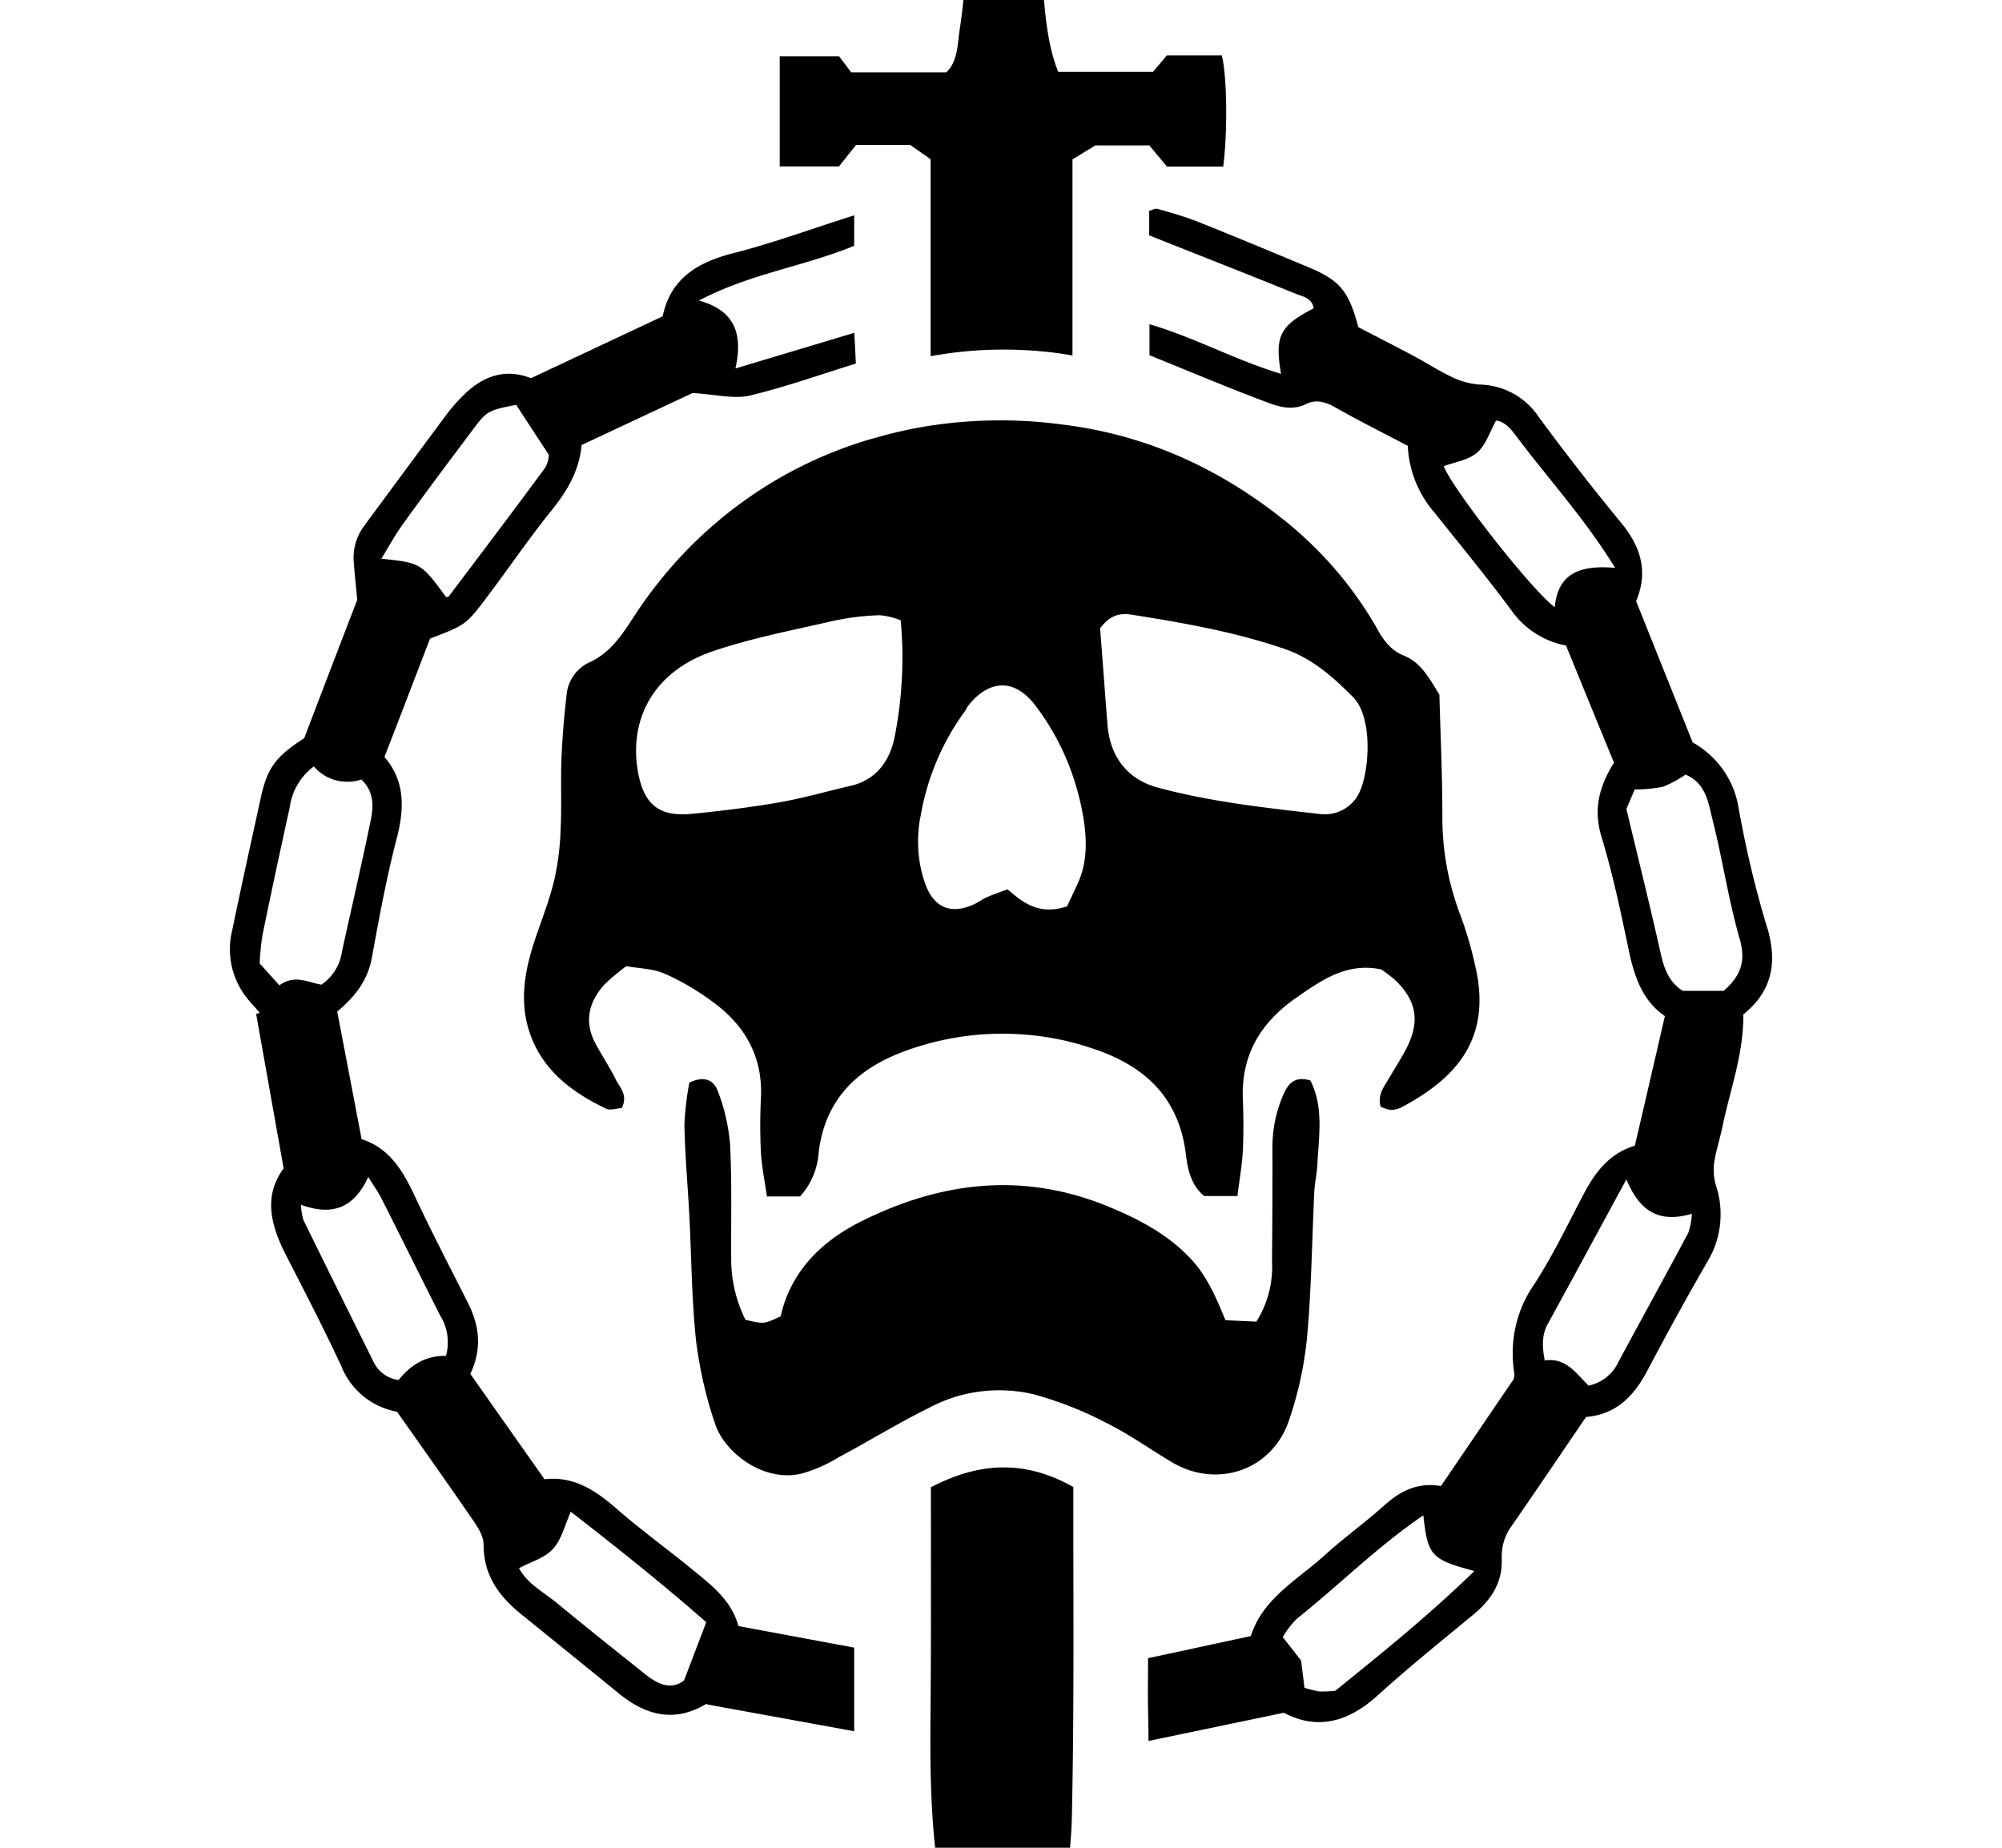<svg xmlns="http://www.w3.org/2000/svg" width="1040" height="960">
    <path d="M519.186-150c-8.251 11.74-18.705 18.062-31.72 17.874v50.327l13.7.806c.378 1.705.663 3.392.805 5.274 0 30.418 1.283 60.9-3.443 91.13-1.2 7.69-.846 16.346-6.96 22.197h-49.374c-2.325-3.076-4.424-5.914-6.3-8.352h-30.84V86.47h30.767l8.864-11.135h28.204l10.548 7.399v102.338c12.217-2.235 24.778-3.443 37.654-3.443 12.752 0 25.202 1.089 36.042 3.077V82.806L569 75.554h28.057l9.157 10.988h29.229c2.325-17.965 2.005-46.96-.733-57.725h-28.57l-7.179 8.498h-49.227c-9.152-22.392-9.178-59.564-8.278-115.525 0-.825.977-1.63 1.465-2.417l10.769-2.124v-49.228c-13.71-2.16-13.844-2.38-25.2-12.747a50 50 0 0 0-9.304-5.274m82.193 258.519c-1.275-.338-2.858.613-4.395 1.026v12.746c25.654 10.202 50.588 19.946 75.38 30.035 4.013 1.725 9.096 2.175 10.109 7.838-17.628 9.114-20.371 14.41-16.995 34.064-23.367-6.976-44.494-18.735-68.348-25.786v16.116c20.329 8.214 39.862 16.491 59.703 23.955 6.79 2.625 14.136 5.221 22.05 1.245 4.539-2.288 9.63-1.017 14.505 1.758 12.302 6.977 25.006 13.32 37.946 20.146v.146c.638 13.203 5.782 25.202 13.846 34.504 13.277 16.615 26.843 33.112 39.558 50.253l.146.146c6.526 9.527 16.64 16.393 28.643 18.68 8.364 20.517 16.73 40.96 24.907 60.876-7.839 12.527-10.758 24.283-6.52 38.386 5.851 19.241 10.013 39.022 14.139 58.75 2.85 13.803 7.087 26.478 18.826 34.504-5.288 22.917-10.39 45.006-15.603 67.322-14.028 4.276-21.43 14.956-27.544 26.958-7.911 15.188-15.45 30.784-24.76 45.126l-.147.22c-6.96 10.049-10.988 22.236-10.988 35.382 0 3.788.278 7.579.879 10.842 0 1.012-.14 1.994-.44 2.857l-37.727 55.454c-12.264-2.063-21.23 2.644-29.595 10.183-9.79 8.814-20.65 16.568-30.4 25.42-14.479 13.127-32.64 22.763-38.753 42.341l-53.403 11.501c-.001 7.429-.111 13.598-.074 20.512.038 6.939.293 13.9.293 22.49l70.326-14.652c17.215 9.114 33.265 4.976 48.568-8.864 16.166-14.702 33.23-28.353 50.034-42.268 9.057-7.523 15-16.455 14.578-28.643v-.073c-.033-.46 0-.929 0-1.392 0-5.889 1.866-11.364 5.054-15.677 13.015-18.79 25.775-37.72 38.752-56.773 15.303-1.238 24.563-10.506 31.427-23.295 10.092-19.137 20.59-38.264 31.427-57.066a47.6 47.6 0 0 0 7.032-24.98c0-5.134-.85-10.09-2.27-14.432a28 28 0 0 1-1.32-8.57c0-1.239.07-2.467.22-3.517.938-6.489 3.083-12.78 4.396-19.193 3.938-19.091 11.03-37.726 10.768-58.092 14.501-11.571 17.787-26.115 12.747-43.953-5.891-19.243-10.79-39.074-15.018-62.34l-.073-.22c-2.063-14.89-11.127-27.596-23.954-34.797l-29.376-73.402c6.376-15.078 2.585-28.131-7.692-40.584a1287 1287 0 0 1-43-55.234l-.074-.147c-6.676-9.79-17.76-16.256-30.474-16.556h-.147c-5.138-.412-10.048-1.82-14.211-3.882-6.864-3.188-13.285-7.425-20-10.988-9.788-5.214-19.676-10.256-28.715-14.945-4.989-19.053-9.823-24.56-26.739-31.5-18.716-7.8-37.322-15.574-56.113-23.075-6.864-2.776-14.19-4.786-21.391-6.886m316.977 374.556c.33 1.076.617 2.224.952 3.296l-1.025-3.882c.059.203.016.384.073.586M443.733 111.889c-21.417 6.751-41.666 14.231-62.707 19.632-18.603 4.689-32.724 13.165-36.774 32.819l-68.421 32.159c-12.865-5.101-24.307-1.469-34.284 8.058v.073c-3.263 3.076-6.269 6.432-9.157 10.183-14.252 19.128-28.383 38.34-42.561 57.506h.073c-3.863 4.725-6.226 10.76-6.226 17.361v.952c.45 6.977 1.267 13.974 1.904 21.025-9.189 23.78-18.355 47.784-27.544 71.864-14.778 9.564-19.114 15.318-22.49 30.62-5.046 23.105-10.156 46.16-14.944 69.3-.787 3.113-1.172 6.368-1.172 9.743 0 9.49 3.244 18.227 8.645 25.054 2.137 2.813 4.598 5.322 6.886 7.985l-1.905.586c4.688 26.292 9.371 52.684 14.285 80.214-10.615 14.44-6.703 29.53 1.099 44.833 9.939 19.39 19.966 38.765 29.155 58.531l.074.293c4.95 11.665 15.554 20.382 28.57 22.783 13.314 18.866 26.296 37.186 38.898 55.527 2.85 4.051 6.08 8.979 6.08 13.48-.075 15.865 7.898 26.775 19.413 36.114a12148 12148 0 0 1 50.84 41.243c13.764 11.215 28.404 15.314 44.832 5.788.637-.488 1.972-.372.66-.147l76.771 13.992v-43.44L383.59 844.81c-3.413-12.752-13.038-20.477-22.49-28.203-13.727-11.29-28.183-21.703-41.535-33.405-10.877-9.377-22.036-16.376-36.701-14.651-13.24-18.79-26.005-36.944-38.533-54.722 6.451-13.727 4.502-25.801-1.611-37.653-9.152-18.079-18.478-36.088-27.105-54.43-6.151-13.164-13.136-25.237-27.764-29.887-4.238-22.242-8.285-43.493-12.673-66.297l.073-.073c8.927-7.426 15.662-15.878 17.875-27.617 3.788-20.854 7.64-41.789 12.966-62.268 4.088-15.678 4.316-29.927-6.373-42.341 8.364-21.492 16.235-42.108 23.661-61.462 18.491-7.164 18.558-6.894 30.035-22.196 11.027-14.59 21.306-29.776 32.745-43.954 8.14-10.09 14.695-20.59 15.97-34.43l57.652-27.031c11.927.712 21.414 3.231 29.815 1.318 18.341-4.425 36.412-10.853 55.015-16.629-.3-5.888-.543-10.756-.806-15.97l-61.754 18.534c3.863-17.628.042-30.02-18.973-35.309 26.93-14.102 54.887-17.771 80.654-28.423zm-175.594 98.455 16.849 25.786.146-.073v.073a15.9 15.9 0 0 1-1.83 6.74c-16.504 22.429-33.305 44.64-50.108 66.882-.225.45-.977.44-1.465.44-13.052-17.704-13.033-17.713-33.624-19.926 4.013-6.489 7.23-12.543 11.281-18.094 12.227-16.953 24.764-33.641 37.14-50.107 6.302-8.401 7.471-8.983 21.611-11.72m251.633 8.058c-23.404 0-46.019 3.378-65.71 9.304l-1.538.366c-50.41 14.703-93.312 46.997-122.118 90.617-6.863 10.39-12.72 20.35-24.76 25.713h-.073c-6.301 3.188-10.757 9.567-11.282 17.069-1.275 11.064-2.224 22.156-2.637 33.258-.45 12.264.198 24.547-.44 36.774v.22c-.337 9.489-1.676 18.787-3.589 26.738-2.663 10.727-6.916 21.07-10.329 31.646-4.426 13.69-6.931 27.838-3.443 41.903 5.476 21.941 21.63 34.837 41.096 44.026 2.25 1.088 5.66-.293 7.985-.293 3.526-6.751-.976-10.706-3.076-14.944-3.113-6.301-7.175-12.42-10.476-18.534-6.001-11.327-3.674-21.578 4.615-30.767a113 113 0 0 1 11.355-9.523c6.601 1.2 14.031 1.216 20.145 4.029l.806.293a134 134 0 0 1 26.445 16.116c15.115 11.89 23.426 27.59 22.563 47.543-.488 9.677-.525 19.406 0 29.083.45 7.276 1.989 14.723 3.077 22.562h17.215c5.513-6.076 9.07-13.93 9.67-22.782 3.346-28 20.49-43.956 45.271-52.89 15.656-5.696 32.497-8.865 50.107-8.865 16.353 0 32.095 2.675 45.785 7.326 27.08 8.551 45.88 24.929 49.594 55.235.9 7.688 2.66 16.168 9.523 21.756h17.289c.975-8.289 2.37-15.758 2.783-23.222.413-9.189.375-18.281 0-27.47-.862-23.067 9.716-39.885 28.057-52.525 12.94-8.964 25.991-18.255 43.807-14.504l.22.146a71 71 0 0 1 6.666 5.055c11.44 10.727 13.462 21.5 6.373 35.602-2.813 5.439-6.154 10.497-9.23 15.823-2.427 4.294-6.029 8.252-4.322 14.578v.073c1.59.803 3.247 1.353 5.128 1.685h.366c1.988 0 3.919-.529 5.494-1.391 26.593-14.178 44.093-32.79 39.705-65.271l-.147-1.246c-2.335-12.807-5.91-25.136-10.036-35.675-.052-.144-.094-.296-.146-.44-.062-.156-.085-.356-.147-.512-5.115-14.404-7.984-29.887-8.131-46.078.075-22.354-1.013-44.615-1.538-64.831l.073-.074c-6.189-10.502-10.465-17.246-18.754-20.584-6.376-2.588-10.139-7.512-13.552-13.626l-.513-.952c-12.002-20.817-27.724-39.271-46.59-54.649-33.978-27.474-72.19-45.226-116.257-50.693a242 242 0 0 0-32.379-2.197m257.42.074c5.476.787 8.642 5.724 11.868 9.962 16.315 21.53 34.657 41.685 49.96 66.59h-.073c-17.516-1.5-29.593 2.36-31.28 20.438-11.44-8.214-53.19-61.403-57.653-73.255 5.889-2.213 12.75-3.132 17.289-7.033 4.538-3.9 6.514-10.589 9.89-16.702M581.38 319.349c3.23-.652 6.38-.03 9.23.44 25.805 4.125 51.537 8.736 76.48 17.287 14.59 4.989 25.173 14.441 35.675 24.98 11.327 11.215 8.388 42.75 2.124 51.939v.073c-3.563 5.401-9.726 9.01-16.702 9.01-1.088 0-2.14-.07-3.077-.22-28.018-3.187-55.981-6.236-83.511-13.625-14.103-3.75-24.836-14.099-26.3-32.965-1.35-17.14-2.608-34.286-3.808-49.814 3.381-4.54 6.67-6.456 9.89-7.105m-124.461.293h.146c3.901.375 7.58 1.287 10.769 2.637l.073.073c.549 6.284.88 12.702.88 19.12 0 14.628-1.517 28.864-4.03 41.316-2.438 12.415-9.496 22.49-23.149 25.566-12.264 2.813-24.323 6.322-36.7 8.498-14.928 2.588-29.94 4.433-44.98 5.934-16.765 1.687-25.713-3.715-28.789-23.369-4.163-27.755 9.983-51.084 38.825-60.949 20.404-6.976 41.848-11.02 62.927-15.896 7.724-1.651 15.671-2.677 24.028-2.93m63.586 36.481c6.03-.07 12.016 3.376 17.361 10.476l.074.073c12.52 16.516 21.142 36.017 24.833 58.091 1.8 10.877 2.159 22.422-2.417 33.112-1.988 4.538-4.168 8.989-6.08 13.04-13.765 4.5-22.064-1.063-30.841-8.865-3.376 1.238-7.059 2.492-10.622 4.03-2.326.975-4.378 2.575-6.666 3.662-11.968 5.535-20.76 2.032-25.347-10.109-2.525-6.97-3.882-14.478-3.882-22.343 0-4.838.491-9.573 1.392-13.699l.146-.806c3.563-19.766 11.605-38.029 22.783-53.256.637-.788.938-1.85 1.538-2.638 5.55-7.107 11.67-10.698 17.728-10.768m-357.488 42.049.074.073c4.2 4.876 10.35 7.912 17.288 7.912 2.625 0 5.15-.422 7.326-1.173 6.826 6.414 6.336 14.256 4.761 21.757-4.688 22.692-9.882 45.18-14.87 67.835v.147c-1.051 6.976-4.997 12.985-10.623 16.848-6.564-.975-13.766-5.597-21.83.367l-10.256-11.428v-.293c.263-5.251.826-10.485 1.539-14.798a4697 4697 0 0 1 14.211-66.516v-.22c1.275-8.289 5.818-15.487 12.307-20.438zm712.558 4.248c10.764 4.501 11.888 14.882 14.138 23.809 5.176 20.478 8.214 41.5 14.065 61.754 3.413 11.852.127 19.46-8.424 26.812h-21.171c-7.014-4.426-9.592-11.136-11.355-18.9-5.476-24.53-11.571-48.933-17.947-75.6l4.322-10.11c5.213 0 10.371-.564 14.797-1.465l.367-.146c4.05-1.688 7.87-3.753 11.208-6.154M675.733 560.653c-4.263.235-6.79 3.117-8.717 7.325a67.7 67.7 0 0 0-6.007 27.984v.22c.05 19.83-.046 39.678-.22 59.483v.147c.032.776.074 1.567.074 2.344 0 10.577-3.067 20.395-8.205 28.496l-16.043-.732c-5.214-12.565-9.793-23.337-18.607-32.526-12.227-12.715-27.198-20.392-43.514-27.031-44.033-17.703-86.58-12.167-127.538 8.424-20.366 10.24-36.326 26.052-41.39 49.081-8.663 4.089-8.636 4.082-18.313 1.832-4.452-9.01-7.14-19.065-7.399-29.815-.187-20.441.427-40.84-.586-61.169v-.366c-.9-9.827-3.148-19.258-6.373-27.397-2.026-5.927-7.259-8.145-14.798-4.469-1.326 7.026-2.24 14.249-2.564 21.903.3 15.716 1.739 31.426 2.564 47.104 1.125 21.829 1.191 43.702 3.516 65.344l.147 1.172c1.988 14.89 5.431 29.309 9.67 41.536 4.538 14.552 24.16 30.085 43.513 26.372l.587-.073a75 75 0 0 0 20.145-8.718c15.927-8.484 31.294-18.018 47.47-25.932 10.689-5.664 22.917-8.864 35.895-8.864 5.85 0 11.531.633 16.482 1.758l1.319.293c13.69 3.75 26.84 9.016 38.093 15.017 11.777 5.776 22.48 13.578 33.844 20.292 23.442 13.953 52.063 4.234 60.802-21.684 4.599-13.385 7.814-27.478 9.377-42.854 2.325-25.28 2.571-50.72 3.809-76.113.225-4.5 1.276-8.94 1.538-13.479.75-15.002 3.5-30.22-3.59-44.173-1.884-.581-3.528-.813-4.98-.732m-484.439 50.839c2.85 4.576 5.16 7.757 6.886 11.208 10.262 20.3 20.323 40.686 30.548 60.949l.073.073c2.444 3.958 3.81 8.634 3.81 13.626 0 2.55-.315 4.967-.953 7.105h-.073c-10.727-.225-18.465 5.026-24.541 12.527h-.073c-5.851-.788-10.713-4.528-13.113-9.816-12.118-24.386-24.219-48.796-36.188-73.183v-.073l-.074-.146c-.712-2.488-1.172-5.105-1.245-7.839 16.203 6.001 27.554 1.734 34.943-14.431m653.587 1.245c7.087 17.172 17.52 22.74 33.99 17.875v.146a37.4 37.4 0 0 1-1.831 9.743c-11.927 22.392-24.186 44.566-36.189 66.883l-.073.146c-2.85 6.226-8.516 10.88-15.53 12.38-6.226-6.038-11.718-14.84-22.782-13.04-1.35-7.2-1.611-13.012 1.465-18.826 13.165-23.93 26.097-48.002 40.95-75.307M520.724 762.398c-12.245.132-24.59 3.727-37.287 10.403h.147c0 40.732.155 80.494-.22 120.139-.3 32.03.364 63.946 6.74 95.452 4.2 20.891 9.762 41.421 23.002 58.824.938 1.05 1.95 1.921 3.15 2.784h9.743c2.223-2.776 4.355-5.679 6.446-9.01 3.35-5.934 6.392-12.136 9.377-19.486 9.468-25.622 14.832-53.224 15.09-82.193 1.051-51.047.66-101.986.66-152.958v-13.772c-12.396-7.014-24.602-10.314-36.848-10.183m21.098 259.106c-.13.352-.161.747-.293 1.098l.586-1.685c-.09.225-.202.364-.293.587M296.49 785.4c23.892 18.528 48.27 37.966 70.399 57.432a47239 47239 0 0 1-11.575 30.328h-.073c-7.126 5.326-14.17 1.48-20.658-3.81-15.078-12.002-30.164-24.034-44.979-36.26-6.901-5.777-15.385-9.913-19.999-18.315 6.376-3.45 13.34-5.233 17.728-10.109s6.082-12.215 9.157-19.266m442.903 1.904c2.36 21.016 3.908 22.841 26.519 28.936-23.817 23.18-48.263 42.766-72.23 62.194a60 60 0 0 1-6.74.367h-1.538l-.366-.073c-2.7-.488-5.261-1.12-7.399-1.832-.563-4.726-1.12-9.187-1.758-14.138l-9.523-12.234.146-.22c1.988-3.338 4.332-6.418 7.033-9.156 21.979-17.516 41.927-37.603 65.856-53.843z" style="stroke-width:37.507"/>
</svg>
